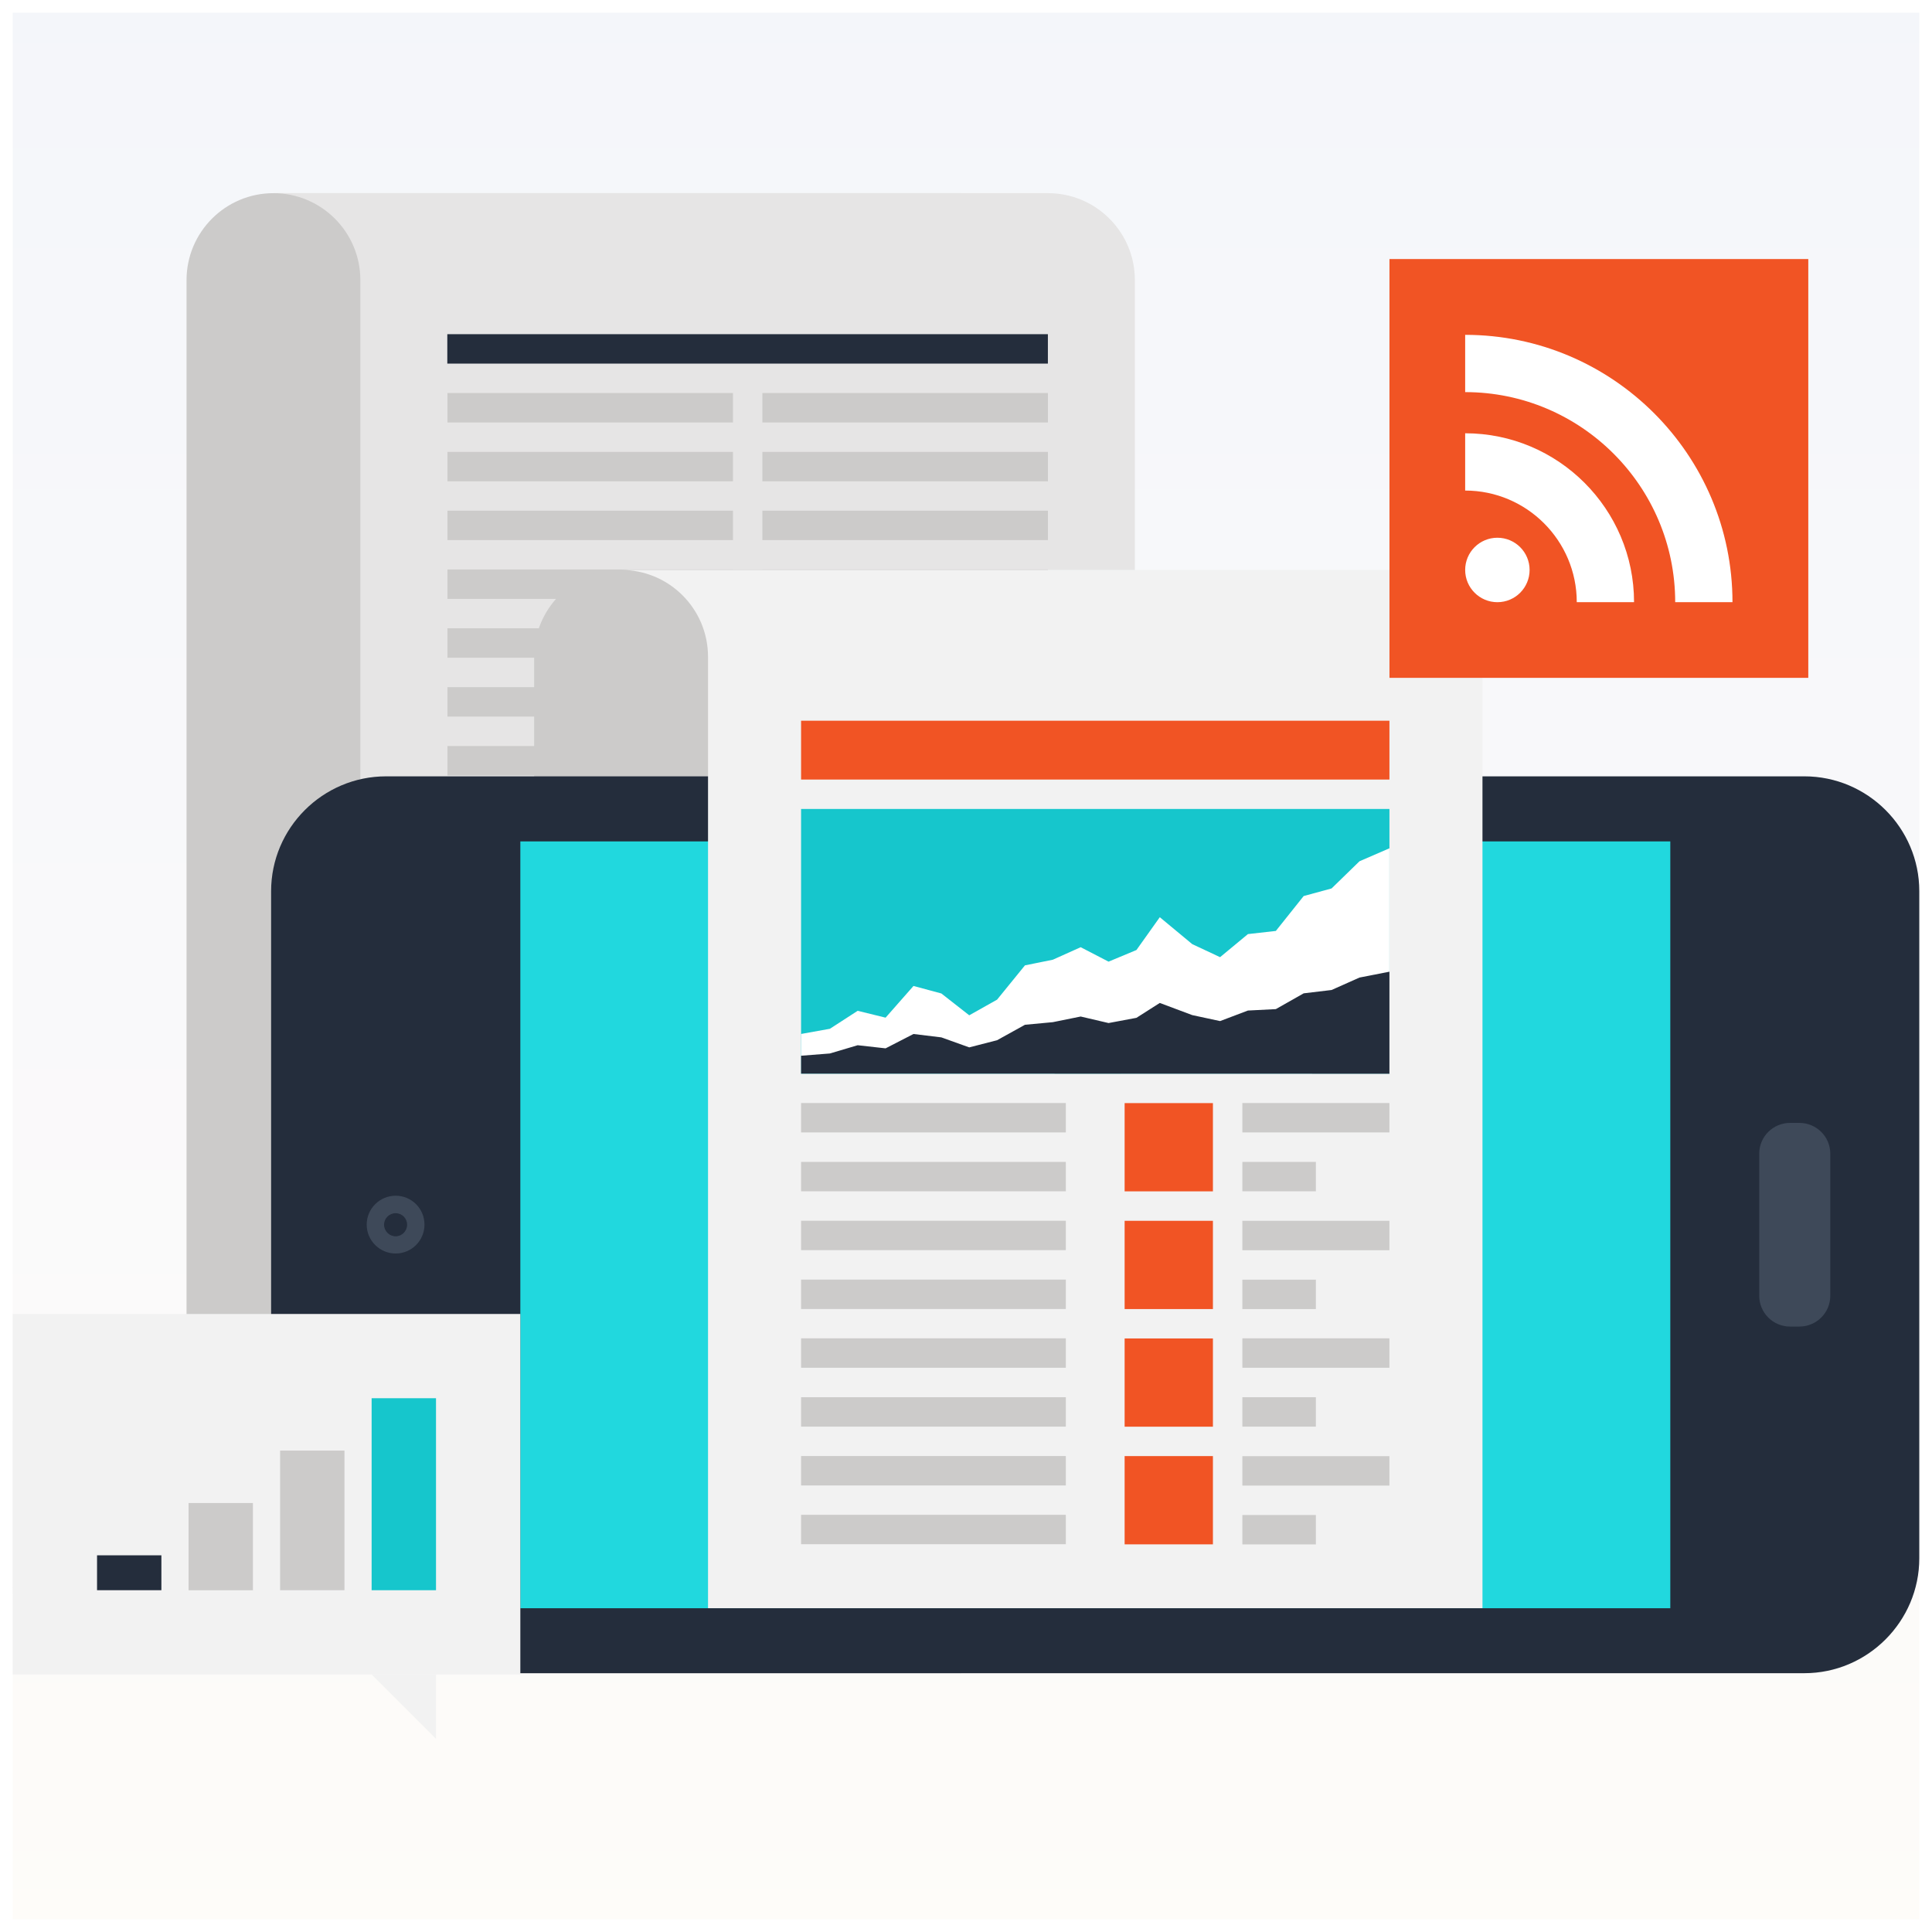 <svg width="114" height="114" viewBox="0 0 114 114" fill="none" xmlns="http://www.w3.org/2000/svg">
<g clip-path="url(#clip0_1369_17159)" filter="url(#filter0_i_1369_17159)">
<rect width="112.5" height="112.5" transform="translate(0.75 0.75)" fill="url(#paint0_linear_1369_17159)" fill-opacity="0.05"/>
<path d="M0.75 83.871V93.598C0.75 96.428 3.049 98.727 5.879 98.727H16.485V83.871H0.75Z" fill="#F2F2F2"/>
<path d="M16.133 11.398C13.306 11.398 11.007 13.695 11.007 16.526V93.601C11.007 96.431 8.708 98.73 5.879 98.73H56.707V11.398H16.133Z" fill="#CCCBCA"/>
<path d="M65.46 12.899C64.46 11.896 63.148 11.398 61.836 11.398H16.133C18.964 11.398 21.263 13.695 21.263 16.526V48.788C21.263 50.397 22.006 51.838 23.177 52.78C24.057 53.489 25.178 53.915 26.39 53.915H66.964V16.526C66.964 15.213 66.464 13.899 65.46 12.899Z" fill="#E6E5E5"/>
<path d="M43.25 37.074H26.402V38.81H43.25V37.074Z" fill="#CCCBCA"/>
<path d="M43.25 33.602H26.402V35.337H43.25V33.602Z" fill="#CCCBCA"/>
<path d="M43.25 30.133H26.402V31.868H43.25V30.133Z" fill="#CCCBCA"/>
<path d="M43.25 26.664H26.402V28.401H43.25V26.664Z" fill="#CCCBCA"/>
<path d="M43.25 23.191H26.402V24.928H43.25V23.191Z" fill="#CCCBCA"/>
<path d="M43.25 40.547H26.402V42.282H43.25V40.547Z" fill="#CCCBCA"/>
<path d="M43.25 44.02H26.402V45.757H43.25V44.02Z" fill="#CCCBCA"/>
<path d="M43.25 47.492H26.402V49.228H43.25V47.492Z" fill="#CCCBCA"/>
<path d="M61.833 37.074H44.985V38.81H61.833V37.074Z" fill="#CCCBCA"/>
<path d="M61.833 33.602H44.985V35.337H61.833V33.602Z" fill="#CCCBCA"/>
<path d="M61.833 30.133H44.985V31.868H61.833V30.133Z" fill="#CCCBCA"/>
<path d="M61.833 26.664H44.985V28.401H61.833V26.664Z" fill="#CCCBCA"/>
<path d="M61.833 23.191H44.985V24.928H61.833V23.191Z" fill="#CCCBCA"/>
<path d="M61.833 40.547H44.985V42.282H61.833V40.547Z" fill="#CCCBCA"/>
<path d="M61.833 44.02H44.985V45.757H61.833V44.02Z" fill="#CCCBCA"/>
<path d="M61.833 47.492H44.985V49.228H61.833V47.492Z" fill="#CCCBCA"/>
<path d="M61.832 19.719H26.394V21.455H61.832V19.719Z" fill="#242D3C"/>
<path d="M36.647 33.61C33.818 33.61 31.518 35.908 31.518 38.739V48.79C31.518 51.619 29.228 53.916 26.39 53.916H45.829V33.609H36.647V33.61Z" fill="#CCCBCA"/>
<path d="M15.997 52.586V91.947C15.997 95.671 19.046 98.729 22.784 98.729H106.47C110.201 98.729 113.25 95.671 113.25 91.947V52.586C113.25 48.853 110.201 45.809 106.47 45.809H22.784C19.047 45.808 15.997 48.853 15.997 52.586Z" fill="#242D3C"/>
<path d="M98.558 49.648H30.703V94.896H98.558V49.648Z" fill="#21D8DE"/>
<path d="M107.998 76.46C107.998 77.461 107.182 78.276 106.174 78.276H105.627C104.619 78.276 103.806 77.461 103.806 76.46V68.071C103.806 67.071 104.619 66.258 105.627 66.258H106.174C107.182 66.258 107.998 67.071 107.998 68.071V76.46Z" fill="#3E4959"/>
<path d="M23.345 70.555C24.29 70.555 25.047 71.317 25.047 72.26C25.047 73.2 24.289 73.965 23.345 73.965C22.407 73.965 21.637 73.2 21.637 72.26C21.637 71.317 22.407 70.555 23.345 70.555Z" fill="#3E4959"/>
<path d="M23.345 71.586C23.72 71.586 24.022 71.89 24.022 72.264C24.022 72.639 23.72 72.95 23.345 72.95C22.971 72.95 22.662 72.639 22.662 72.264C22.662 71.89 22.971 71.586 23.345 71.586Z" fill="#242D3C"/>
<path d="M85.972 35.132C84.972 34.13 83.661 33.629 82.348 33.629H36.651C39.482 33.629 41.778 35.923 41.778 38.758V94.894H87.475V38.756C87.476 37.445 86.974 36.131 85.972 35.132Z" fill="#F2F2F2"/>
<path d="M81.985 47.734H47.269V63.355H81.985V47.734Z" fill="#16C6CC"/>
<path d="M78.571 52.424L76.925 52.872L75.283 54.931L73.636 55.117L71.992 56.479L70.349 55.709L68.435 54.121L67.057 56.057L65.412 56.743L63.767 55.891L62.124 56.629L60.479 56.962L58.833 58.986L57.191 59.909L55.546 58.621L53.901 58.178L52.255 60.048L50.608 59.644L48.967 60.705L47.269 61.01V63.343L81.985 63.354V50.055L80.217 50.821L78.571 52.424Z" fill="white"/>
<path d="M78.571 58.416L76.925 58.613L75.283 59.544L73.636 59.628L71.992 60.25L70.349 59.897L68.435 59.18L67.057 60.058L65.412 60.366L63.767 59.981L62.124 60.314L60.479 60.468L58.833 61.38L57.191 61.802L55.546 61.212L53.901 61.012L52.255 61.859L50.608 61.675L48.967 62.162L47.269 62.295V63.349L81.985 63.356V57.336L80.217 57.682L78.571 58.416Z" fill="#242D3C"/>
<path d="M81.985 42.527H47.269V45.998H81.985V42.527Z" fill="#F15424"/>
<path d="M62.89 78.969H47.269V80.707H62.89V78.969Z" fill="#CCCBCA"/>
<path d="M62.89 75.504H47.269V77.239H62.89V75.504Z" fill="#CCCBCA"/>
<path d="M62.89 72.031H47.269V73.767H62.89V72.031Z" fill="#CCCBCA"/>
<path d="M62.89 68.559H47.269V70.294H62.89V68.559Z" fill="#CCCBCA"/>
<path d="M62.89 65.086H47.269V66.821H62.89V65.086Z" fill="#CCCBCA"/>
<path d="M62.89 82.445H47.269V84.179H62.89V82.445Z" fill="#CCCBCA"/>
<path d="M62.89 85.914H47.269V87.651H62.89V85.914Z" fill="#CCCBCA"/>
<path d="M62.89 89.383H47.269V91.118H62.89V89.383Z" fill="#CCCBCA"/>
<path d="M77.645 68.559H73.307V70.294H77.645V68.559Z" fill="#CCCBCA"/>
<path d="M81.984 65.086H73.307V66.821H81.984V65.086Z" fill="#CCCBCA"/>
<path d="M71.57 65.09H66.36V70.297H71.57V65.09Z" fill="#F15424"/>
<path d="M77.645 75.508H73.307V77.243H77.645V75.508Z" fill="#CCCBCA"/>
<path d="M81.984 72.035H73.307V73.771H81.984V72.035Z" fill="#CCCBCA"/>
<path d="M71.57 72.035H66.36V77.243H71.57V72.035Z" fill="#F15424"/>
<path d="M81.984 78.969H73.307V80.707H81.984V78.969Z" fill="#CCCBCA"/>
<path d="M77.645 82.445H73.307V84.179H77.645V82.445Z" fill="#CCCBCA"/>
<path d="M71.57 78.977H66.36V84.184H71.57V78.977Z" fill="#F15424"/>
<path d="M81.984 85.922H73.307V87.659H81.984V85.922Z" fill="#CCCBCA"/>
<path d="M77.645 89.394H73.307V91.13H77.645V89.394Z" fill="#CCCBCA"/>
<path d="M71.57 85.918H66.36V91.126H71.57V85.918Z" fill="#F15424"/>
<path d="M106.7 15.285H81.987V39.997H106.7V15.285Z" fill="#F15424"/>
<path d="M102.227 35.532H98.847C98.847 28.697 93.287 23.137 86.454 23.137V19.758C95.153 19.758 102.227 26.834 102.227 35.532Z" fill="white"/>
<path d="M96.419 35.532H93.039C93.039 31.901 90.084 28.946 86.454 28.946V25.566C91.948 25.567 96.419 30.037 96.419 35.532Z" fill="white"/>
<path d="M90.256 33.63C90.256 34.681 89.406 35.533 88.355 35.533C87.306 35.533 86.454 34.681 86.454 33.63C86.454 32.581 87.306 31.73 88.355 31.73C89.406 31.73 90.256 32.581 90.256 33.63Z" fill="white"/>
<path d="M30.703 77.531H0.75V98.803H30.703V77.531Z" fill="#F2F2F2"/>
<path d="M25.727 102.604V98.805H21.928L25.727 102.604Z" fill="#F2F2F2"/>
<path d="M9.523 91.773H5.726V93.832H9.523V91.773Z" fill="#242D3C"/>
<path d="M14.924 88.688H11.126V93.836H14.924V88.688Z" fill="#CCCBCA"/>
<path d="M20.326 85.594H16.528V93.832H20.326V85.594Z" fill="#CCCBCA"/>
<path d="M25.727 82.504H21.928V93.833H25.727V82.504Z" fill="#16C6CC"/>
</g>
<defs>
<filter id="filter0_i_1369_17159" x="0.75" y="0.75" width="112.5" height="112.5" filterUnits="userSpaceOnUse" color-interpolation-filters="sRGB">
<feFlood flood-opacity="0" result="BackgroundImageFix"/>
<feBlend mode="normal" in="SourceGraphic" in2="BackgroundImageFix" result="shape"/>
<feColorMatrix in="SourceAlpha" type="matrix" values="0 0 0 0 0 0 0 0 0 0 0 0 0 0 0 0 0 0 127 0" result="hardAlpha"/>
<feOffset/>
<feGaussianBlur stdDeviation="1.5"/>
<feComposite in2="hardAlpha" operator="arithmetic" k2="-1" k3="1"/>
<feColorMatrix type="matrix" values="0 0 0 0 0 0 0 0 0 0 0 0 0 0 0 0 0 0 0.25 0"/>
<feBlend mode="normal" in2="shape" result="effect1_innerShadow_1369_17159"/>
</filter>
<linearGradient id="paint0_linear_1369_17159" x1="56.25" y1="0" x2="56.25" y2="112.5" gradientUnits="userSpaceOnUse">
<stop stop-color="#2F52A4"/>
<stop offset="1" stop-color="#E9C291"/>
</linearGradient>
<clipPath id="clip0_1369_17159">
<rect width="112.5" height="112.5" fill="white" transform="translate(0.75 0.75)"/>
</clipPath>
</defs>
</svg>
